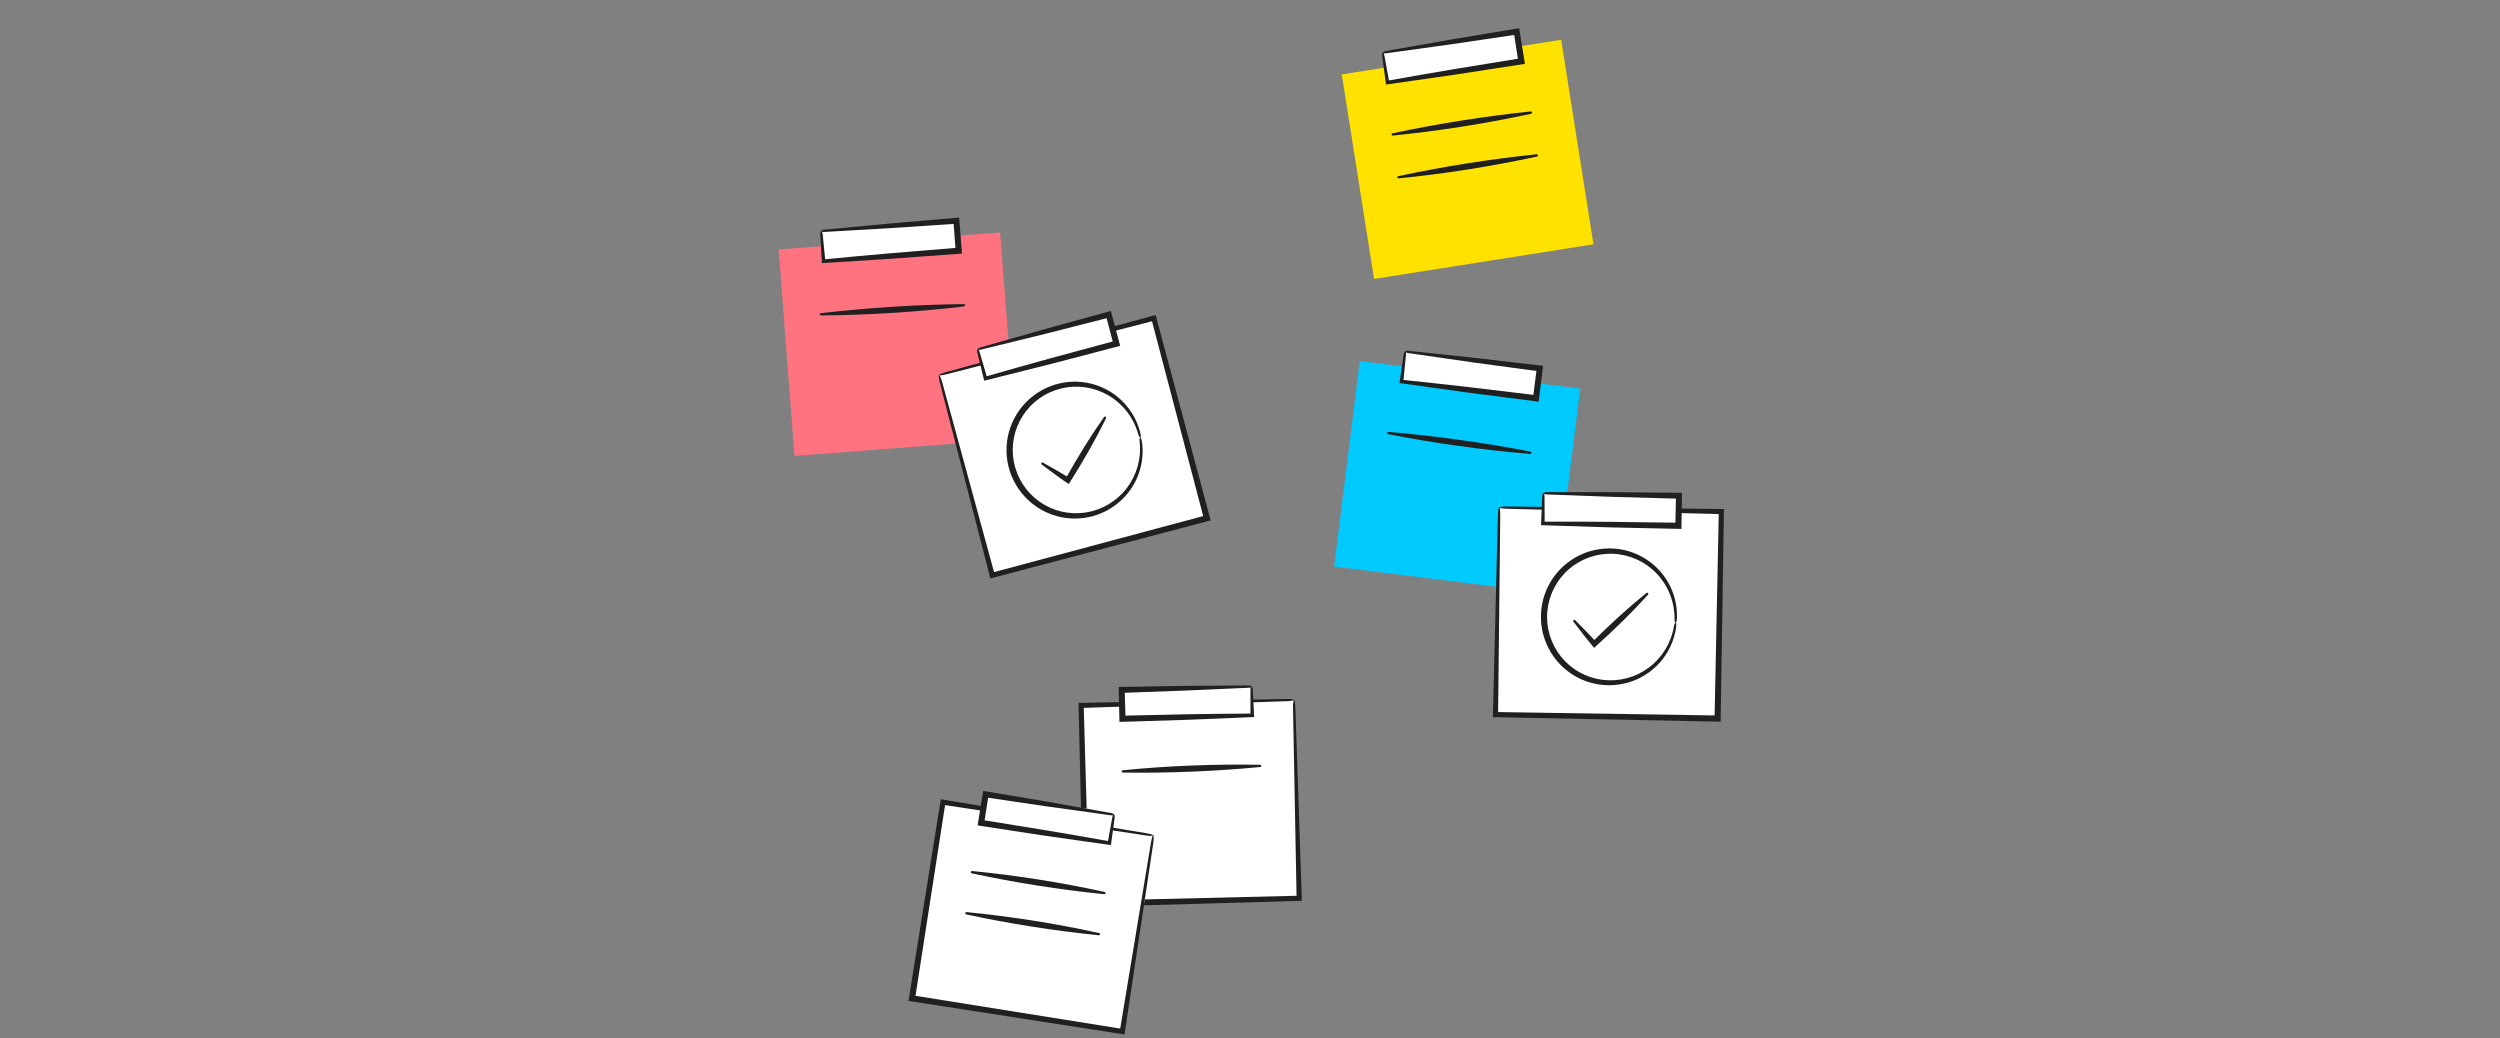 <svg width="301" height="125" viewBox="0 0 301 125" fill="none" xmlns="http://www.w3.org/2000/svg">
<rect x="0" y="0" width="301" height="125" fill="#808080" stroke="none"/>
<path d="M120.413 27.989L93.749 30.038L95.659 54.895L122.323 52.846L120.413 27.989Z" fill="#FF727F"/>
<path d="M115.153 26.575L98.883 27.825L99.161 31.441L115.431 30.191L115.153 26.575Z" fill="white"/>
<path d="M99.049 28.212L99.35 31.217L103.203 30.849L107.267 30.486L115.033 29.85L114.82 26.961L107.227 27.468L99.273 27.927C98.771 27.954 98.736 27.702 99.252 27.654L107.186 26.905L115.48 26.191L115.826 30.53L107.319 31.153L98.955 31.679L98.763 28.235C98.736 27.688 98.997 27.698 99.049 28.212Z" fill="#202020"/>
<path d="M138.921 38.303L113.072 45.161L119.466 69.258L145.315 62.399L138.921 38.303Z" fill="white"/>
<path d="M113.469 46.123L119.684 68.881L144.865 62.135L138.702 38.68L114.068 45.037C112.804 45.36 112.7 45.127 113.997 44.77L139.137 37.926C141.345 46.173 143.554 54.417 145.765 62.659L119.24 69.642L113.19 46.197C112.843 44.824 113.114 44.834 113.469 46.123Z" fill="#202020"/>
<path d="M133.491 37.867L117.719 42.052L118.649 45.557L134.421 41.372L133.491 37.867Z" fill="white"/>
<path d="M117.953 42.404L118.797 45.304L122.519 44.241L126.449 43.146L133.97 41.114L133.236 38.312L125.862 40.193L118.124 42.09C117.635 42.208 117.555 41.968 118.054 41.824L125.719 39.646L133.746 37.438L134.874 41.642L126.622 43.799L118.495 45.836C118.223 44.719 117.951 43.602 117.679 42.484C117.549 41.943 117.808 41.906 117.953 42.404Z" fill="#202020"/>
<path d="M116.036 36.9C110.338 37.571 104.608 37.931 98.871 37.976C98.649 37.976 98.626 37.727 98.854 37.702C104.552 37.044 110.281 36.681 116.017 36.614C116.261 36.613 116.261 36.873 116.036 36.9Z" fill="#202020"/>
<g style="mix-blend-mode:multiply">
<path d="M187.966 4.789L161.55 8.959L165.437 33.584L191.853 29.415L187.966 4.789Z" fill="#FFE200"/>
<path d="M182.609 3.8L166.49 6.344L167.056 9.926L183.174 7.381L182.609 3.8Z" fill="white"/>
<path d="M166.687 6.716L167.229 9.688L171.04 9.011L175.062 8.324L182.752 7.071L182.31 4.212L174.785 5.323L166.893 6.416C166.394 6.482 166.339 6.235 166.85 6.144L174.698 4.764L182.909 3.392L183.599 7.689L175.171 8.988L166.877 10.18C166.722 9.041 166.566 7.902 166.41 6.761C166.333 6.219 166.594 6.207 166.687 6.716Z" fill="#202020"/>
<path d="M184.324 13.703C178.845 14.884 173.303 15.758 167.726 16.32C167.511 16.342 167.464 16.094 167.683 16.048C173.165 14.88 178.705 14.003 184.28 13.42C184.513 13.397 184.542 13.658 184.324 13.703Z" fill="#202020"/>
<path d="M185.018 18.858C179.538 20.039 173.997 20.913 168.42 21.475C168.205 21.498 168.159 21.249 168.377 21.203C173.859 20.035 179.399 19.158 184.973 18.576C185.208 18.552 185.235 18.811 185.018 18.858Z" fill="#202020"/>
</g>
<g style="mix-blend-mode:multiply">
<path d="M155.808 84.26L130.171 84.93L130.795 108.828L156.432 108.158L155.808 84.26Z" fill="white"/>
<path d="M130.835 97.365C130.718 93.319 130.602 89.274 130.486 85.228L154.859 84.427C155.162 84.434 155.464 84.395 155.755 84.313C155.683 84.621 155.657 84.939 155.68 85.254C155.822 92.788 155.964 100.32 156.105 107.851L137.832 108.289L137.725 108.999L156.743 108.456L155.966 85.247C155.944 84.622 155.87 84.29 155.803 84.269C155.803 84.202 155.479 84.143 154.849 84.154L129.851 84.629L130.152 97.244L130.835 97.365Z" fill="#202020"/>
<path d="M150.693 82.655L135.05 83.064L135.141 86.54L150.784 86.131L150.693 82.655Z" fill="white"/>
<path d="M150.839 83.033L150.997 86.333L142.975 86.665L134.784 86.918L134.683 82.713L142.684 82.579L150.324 82.531C150.807 82.531 150.829 82.783 150.331 82.807L142.698 83.145L135.419 83.411L135.503 86.161L142.958 85.997L146.871 85.942L150.558 85.915V83.041C150.553 82.516 150.813 82.539 150.839 83.033Z" fill="#202020"/>
<path d="M113.533 96.588L109.805 120.202L135.137 124.201L138.864 100.587L113.533 96.588Z" fill="white"/>
<path d="M138.843 101.586L135.39 124.55L109.382 120.509L113.274 96.232L137.943 100.306C139.176 100.513 139.176 100.768 137.9 100.578L113.787 96.938C112.599 104.592 111.413 112.244 110.226 119.895L134.873 123.839C136.102 116.406 137.331 108.973 138.561 101.541C138.786 100.201 139.03 100.316 138.843 101.586Z" fill="#202020"/>
<path d="M118.669 95.638L118.127 99.073L133.584 101.513L134.126 98.078L118.669 95.638Z" fill="white"/>
<path d="M134.2 98.476L133.756 101.75L125.805 100.622L117.704 99.382L118.369 95.228L126.262 96.551L133.782 97.892C134.258 97.979 134.234 98.23 133.739 98.163L126.172 97.11L118.966 96.049L118.548 98.769L125.909 99.963L129.765 100.619L133.399 101.262L133.917 98.435C134.013 97.916 134.265 97.986 134.2 98.476Z" fill="#202020"/>
<path d="M135.213 92.733C140.689 92.201 146.191 91.982 151.693 92.077C151.905 92.077 151.922 92.332 151.704 92.352C146.227 92.87 140.725 93.093 135.224 93.019C134.993 93.015 134.998 92.754 135.213 92.733Z" fill="#202020"/>
<path d="M117.066 104.871C122.415 105.4 127.729 106.24 132.981 107.388C133.184 107.432 133.151 107.682 132.938 107.659C127.59 107.118 122.277 106.281 117.021 105.154C116.801 105.105 116.853 104.851 117.066 104.871Z" fill="#202020"/>
<path d="M116.4 109.817C121.75 110.345 127.064 111.185 132.316 112.333C132.519 112.377 132.486 112.627 132.273 112.605C126.925 112.063 121.611 111.227 116.355 110.099C116.135 110.054 116.186 109.796 116.4 109.817Z" fill="#202020"/>
</g>
<path d="M137.03 52.239C136.491 50.303 135.224 48.65 133.493 47.628C131.784 46.616 129.749 46.304 127.814 46.759C125.897 47.208 124.228 48.381 123.158 50.034C122.087 51.686 121.697 53.689 122.071 55.622C122.445 57.555 123.552 59.269 125.161 60.403C126.771 61.538 128.757 62.005 130.703 61.707C132.669 61.408 134.444 60.36 135.654 58.782C136.878 57.187 137.437 55.179 137.213 53.181C137.138 52.57 137.382 52.489 137.485 53.145C137.793 55.233 137.27 57.358 136.028 59.065C134.768 60.793 132.882 61.961 130.773 62.317C128.663 62.673 126.498 62.191 124.74 60.972C123.418 60.059 122.392 58.779 121.787 57.291C121.183 55.802 121.027 54.169 121.339 52.592C121.651 51.016 122.417 49.565 123.542 48.419C124.668 47.272 126.105 46.48 127.675 46.139C129.762 45.687 131.942 46.071 133.749 47.208C135.537 48.333 136.813 50.113 137.303 52.168C137.459 52.85 137.191 52.847 137.03 52.239Z" fill="#202020"/>
<path d="M133.17 50.361C132.521 51.671 131.836 52.962 131.116 54.233C130.756 54.868 130.388 55.498 130.011 56.124C129.57 56.84 129.129 57.554 128.682 58.279L128.019 57.828L127.643 57.562L126.895 57.024L125.416 55.924C125.389 55.902 125.371 55.871 125.366 55.837C125.36 55.803 125.367 55.769 125.386 55.74C125.405 55.711 125.434 55.69 125.467 55.681C125.501 55.672 125.536 55.677 125.567 55.693L127.168 56.605L127.962 57.071L128.358 57.307C128.448 57.362 128.428 57.347 128.444 57.354L128.469 57.362L128.481 57.326C128.488 57.312 128.471 57.338 128.497 57.292L128.564 57.172L128.833 56.696L129.38 55.747C129.749 55.116 130.125 54.491 130.509 53.87C131.279 52.629 132.084 51.41 132.925 50.213C132.946 50.184 132.977 50.164 133.012 50.157C133.047 50.15 133.084 50.156 133.114 50.175C133.145 50.193 133.168 50.223 133.178 50.257C133.188 50.291 133.185 50.328 133.17 50.361Z" fill="#202020"/>
<path d="M163.719 43.473L160.629 68.211L187.166 71.525L190.256 46.787L163.719 43.473Z" fill="#00CAFF"/>
<path d="M169.191 42.329L168.741 45.928L184.934 47.95L185.383 44.352L169.191 42.329Z" fill="white"/>
<path d="M169.279 42.742L168.978 45.748L172.827 46.156L176.881 46.612L184.618 47.539L184.986 44.665L177.439 43.647L169.555 42.509C169.057 42.434 169.072 42.182 169.589 42.236L177.515 43.086L185.785 44.043L185.258 48.363L176.798 47.275L168.498 46.12C168.665 44.984 168.831 43.846 168.997 42.707C169.075 42.166 169.33 42.228 169.279 42.742Z" fill="#202020"/>
<path d="M184.19 54.647C178.473 54.168 172.786 53.376 167.156 52.276C166.938 52.233 166.966 51.983 167.194 52.003C172.909 52.495 178.595 53.283 184.229 54.364C184.465 54.41 184.417 54.669 184.19 54.647Z" fill="#202020"/>
<path d="M180.516 61.069L180.067 85.999L206.81 86.48L207.259 61.55L180.516 61.069Z" fill="white"/>
<path d="M180.629 62.141L180.373 85.732L206.439 86.139L206.937 61.893L181.503 61.257C180.199 61.222 180.163 60.968 181.507 60.982L207.563 61.288C207.429 69.824 207.296 78.358 207.163 86.891L179.741 86.343L180.343 62.136C180.382 60.72 180.641 60.804 180.629 62.141Z" fill="#202020"/>
<path d="M185.833 59.388L185.768 63.014L202.083 63.308L202.149 59.682L185.833 59.388Z" fill="white"/>
<path d="M185.961 59.786L185.978 62.807H189.849L193.928 62.83L201.72 62.932L201.781 60.035L194.174 59.822L186.213 59.527C185.709 59.506 185.699 59.254 186.218 59.252L194.186 59.257L202.51 59.333L202.444 63.684L193.919 63.499L185.544 63.231C185.588 62.084 185.633 60.935 185.678 59.784C185.698 59.238 185.957 59.273 185.961 59.786Z" fill="#202020"/>
<path d="M201.613 74.474C201.626 72.465 200.86 70.529 199.477 69.071C198.11 67.629 196.237 66.773 194.253 66.68C192.285 66.585 190.357 67.257 188.873 68.553C187.39 69.85 186.466 71.67 186.297 73.633C186.127 75.596 186.724 77.548 187.963 79.08C189.202 80.612 190.986 81.604 192.941 81.849C194.914 82.1 196.907 81.577 198.503 80.39C200.118 79.192 201.205 77.414 201.537 75.431C201.633 74.823 201.889 74.812 201.809 75.471C201.532 77.563 200.447 79.463 198.786 80.765C197.1 82.082 194.966 82.688 192.84 82.453C190.714 82.219 188.764 81.162 187.406 79.508C186.384 78.268 185.748 76.756 185.574 75.158C185.401 73.561 185.698 71.947 186.43 70.516C187.162 69.086 188.297 67.9 189.694 67.106C191.091 66.312 192.689 65.943 194.293 66.046C196.424 66.183 198.416 67.15 199.842 68.739C201.254 70.309 201.994 72.371 201.902 74.481C201.86 75.18 201.603 75.104 201.613 74.474Z" fill="#202020"/>
<path d="M198.416 71.612C197.433 72.694 196.421 73.748 195.38 74.772C194.86 75.285 194.333 75.791 193.8 76.289L191.931 77.997L191.416 77.383L191.127 77.025L190.555 76.302L189.434 74.84C189.416 74.811 189.408 74.778 189.413 74.744C189.418 74.711 189.434 74.681 189.459 74.659C189.485 74.636 189.517 74.624 189.551 74.624C189.584 74.624 189.617 74.636 189.642 74.658L190.932 75.974L191.568 76.64L191.884 76.975C191.955 77.05 191.941 77.032 191.954 77.043L191.976 77.058L191.997 77.027C192.008 77.016 191.984 77.035 192.022 76.998L192.119 76.902L192.509 76.517L193.295 75.754C193.822 75.249 194.356 74.75 194.895 74.259C195.976 73.276 197.084 72.323 198.22 71.4C198.248 71.374 198.285 71.36 198.323 71.361C198.362 71.363 198.398 71.38 198.424 71.408C198.45 71.436 198.464 71.473 198.462 71.511C198.461 71.55 198.444 71.586 198.416 71.612Z" fill="#202020"/>
</svg>

